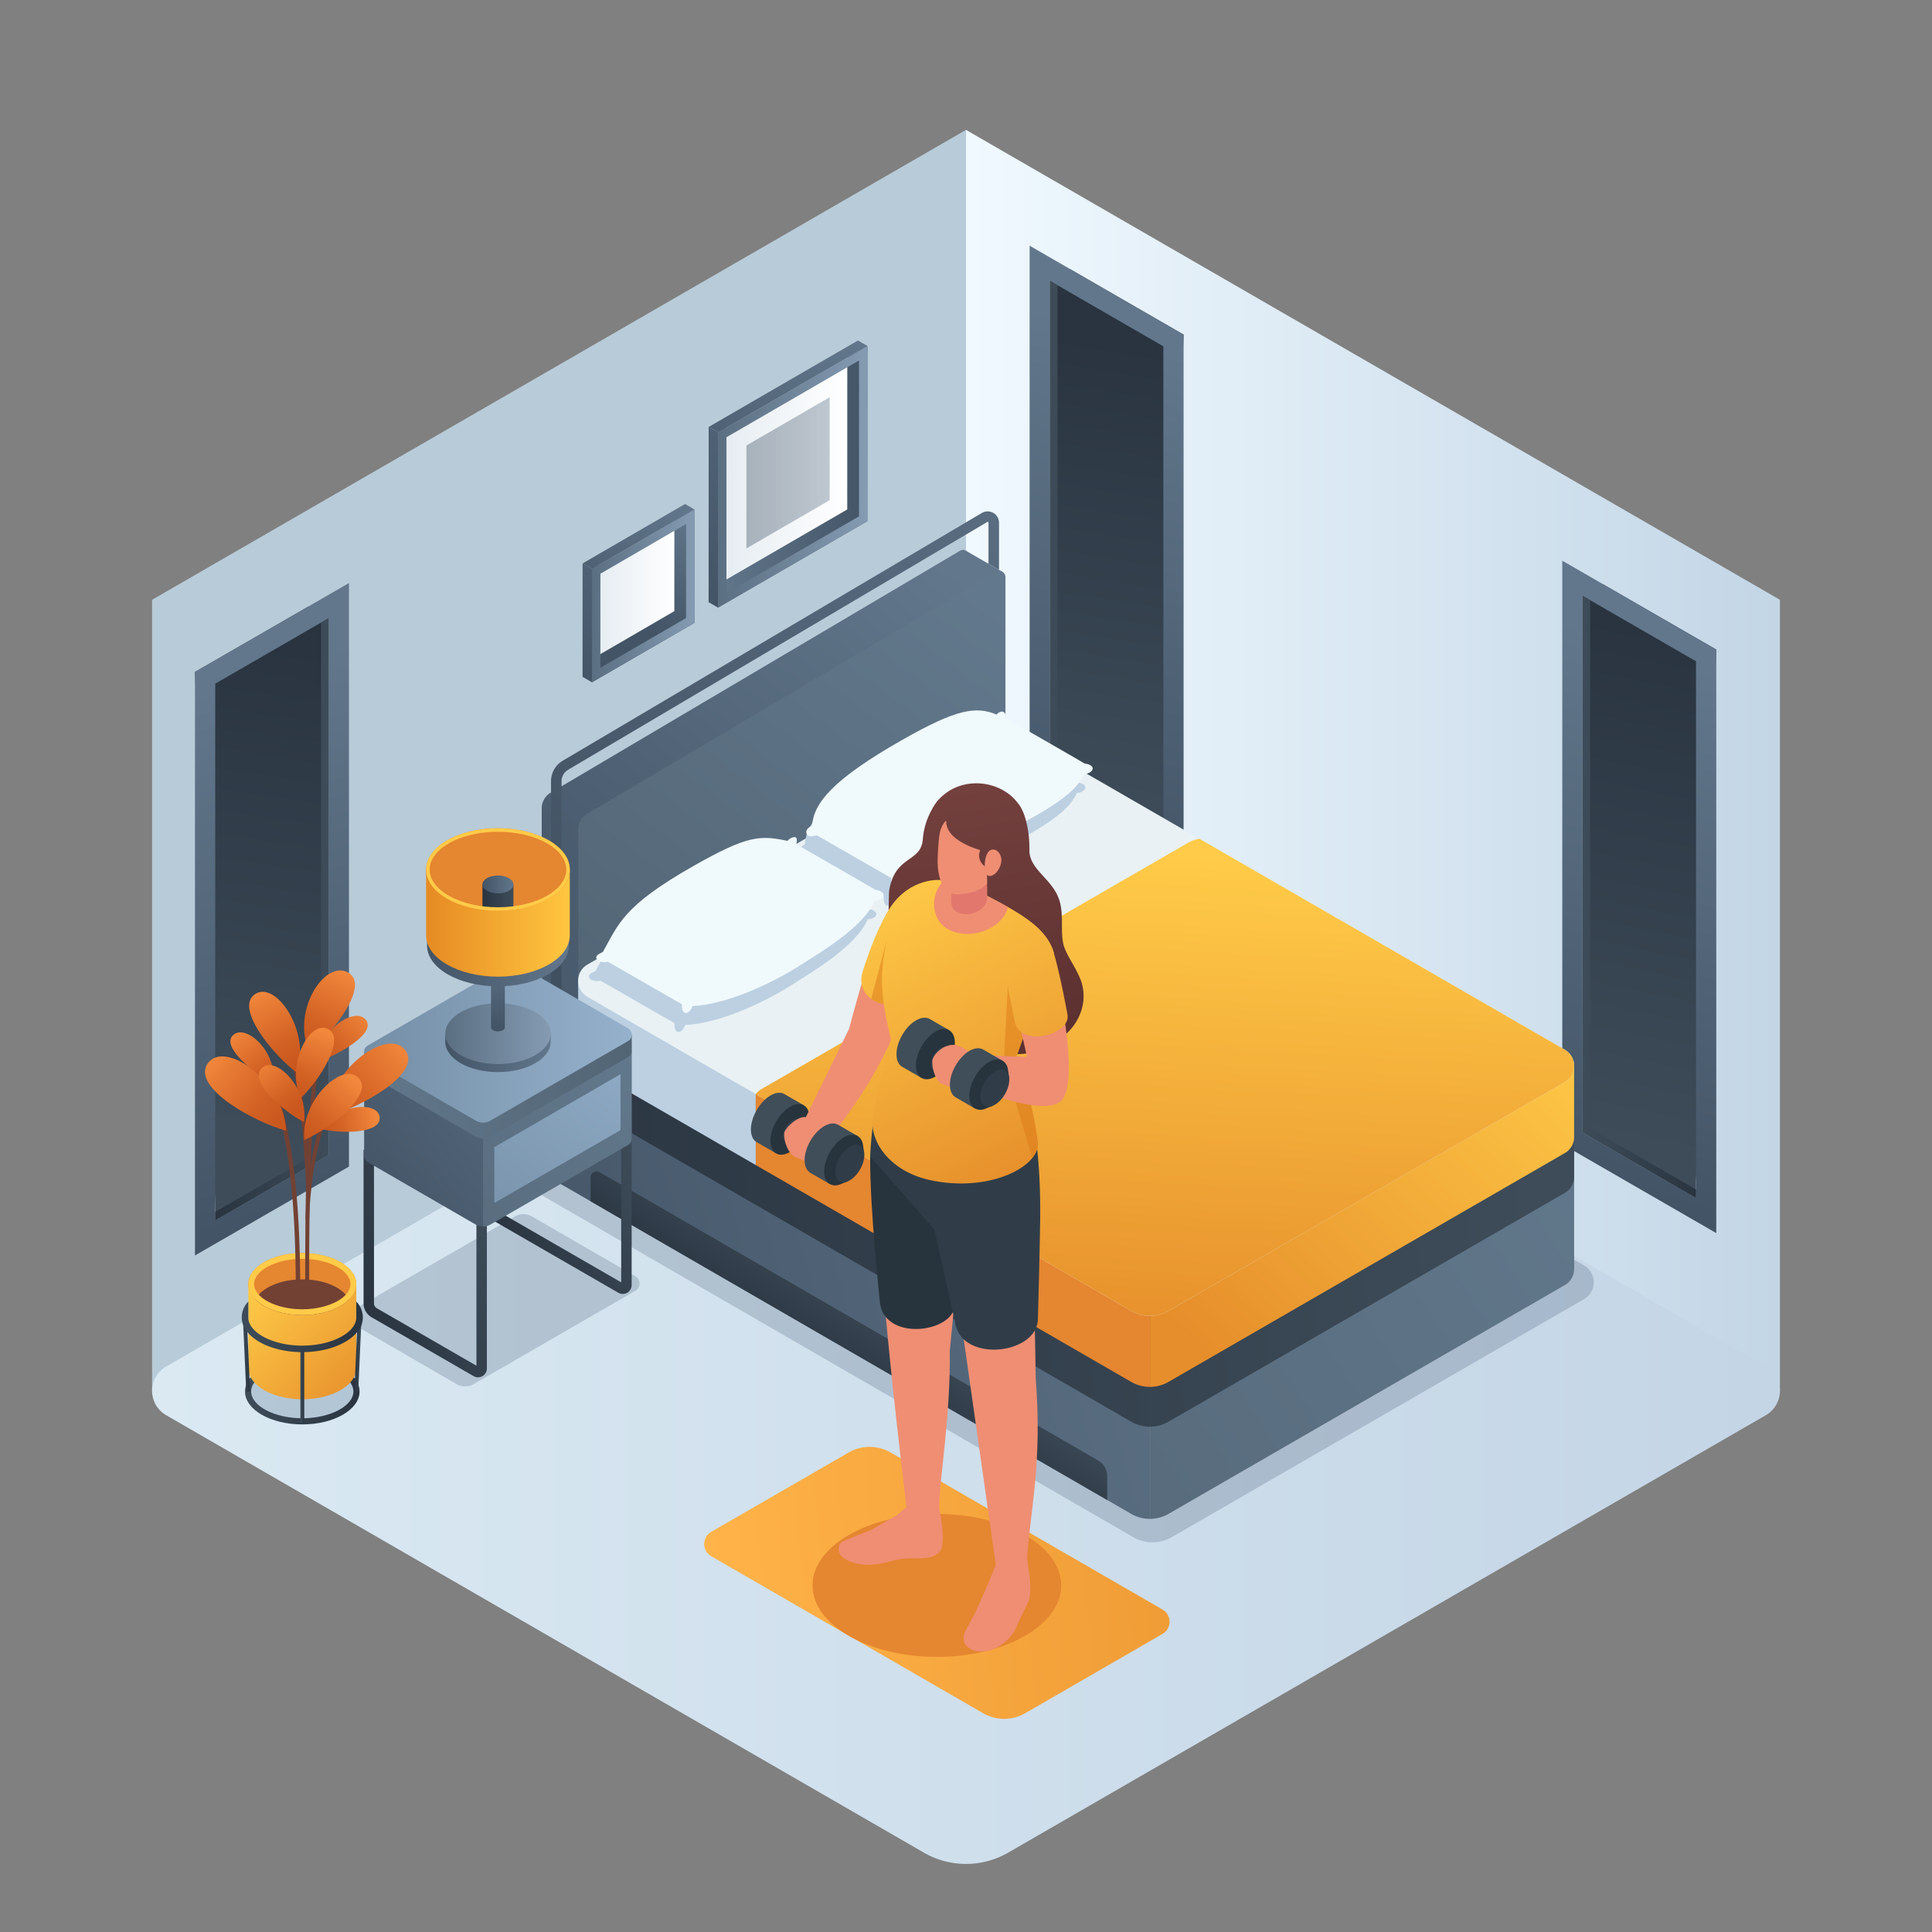 <svg id="Layer_1" data-name="Layer 1" xmlns="http://www.w3.org/2000/svg" xmlns:xlink="http://www.w3.org/1999/xlink" viewBox="0 0 1000 1000">
  <rect x="0" y="0" width="1000" height="1000" fill="#808080" stroke="none"/>
  <defs>
    <style>
      .cls-1 {
        fill: url(#linear-gradient);
      }

      .cls-2 {
        fill: #b8cbd8;
      }

      .cls-3 {
        fill: url(#linear-gradient-2);
      }

      .cls-4 {
        fill: url(#linear-gradient-3);
      }

      .cls-5 {
        fill: url(#linear-gradient-4);
      }

      .cls-6 {
        fill: url(#linear-gradient-5);
      }

      .cls-7 {
        fill: url(#linear-gradient-6);
      }

      .cls-8 {
        fill: url(#linear-gradient-7);
      }

      .cls-9 {
        fill: url(#linear-gradient-8);
      }

      .cls-10 {
        fill: #2a3f5e;
        opacity: 0.2;
      }

      .cls-11 {
        fill: url(#linear-gradient-9);
      }

      .cls-12 {
        fill: #e58630;
      }

      .cls-13 {
        fill: url(#linear-gradient-10);
      }

      .cls-14 {
        fill: url(#linear-gradient-11);
      }

      .cls-15 {
        fill: url(#linear-gradient-12);
      }

      .cls-16 {
        fill: url(#linear-gradient-13);
      }

      .cls-17 {
        fill: #541510;
        opacity: 0.3;
      }

      .cls-18 {
        fill: url(#linear-gradient-14);
      }

      .cls-19 {
        fill: url(#linear-gradient-15);
      }

      .cls-20 {
        fill: #bcd0e2;
      }

      .cls-21 {
        fill: url(#linear-gradient-16);
      }

      .cls-22 {
        fill: #e9f1f4;
      }

      .cls-23 {
        fill: url(#linear-gradient-17);
      }

      .cls-24 {
        fill: url(#linear-gradient-18);
      }

      .cls-25 {
        fill: url(#linear-gradient-19);
      }

      .cls-26 {
        fill: #f0f9fc;
      }

      .cls-27, .cls-28 {
        fill: none;
        stroke-miterlimit: 10;
        stroke-width: 5.405px;
      }

      .cls-27 {
        stroke: url(#linear-gradient-20);
      }

      .cls-28 {
        stroke: url(#linear-gradient-21);
      }

      .cls-29 {
        fill: url(#linear-gradient-22);
      }

      .cls-30 {
        fill: url(#linear-gradient-23);
      }

      .cls-31 {
        fill: url(#linear-gradient-24);
      }

      .cls-32 {
        fill: url(#linear-gradient-25);
      }

      .cls-33 {
        fill: url(#linear-gradient-26);
      }

      .cls-34 {
        fill: url(#linear-gradient-27);
      }

      .cls-35 {
        fill: url(#linear-gradient-28);
      }

      .cls-36 {
        fill: url(#linear-gradient-29);
      }

      .cls-37 {
        fill: url(#linear-gradient-30);
      }

      .cls-38 {
        fill: url(#linear-gradient-31);
      }

      .cls-39 {
        fill: url(#linear-gradient-32);
      }

      .cls-40 {
        fill: url(#linear-gradient-33);
      }

      .cls-41 {
        fill: #ffcb48;
      }

      .cls-42 {
        fill: url(#linear-gradient-34);
      }

      .cls-43 {
        fill: url(#linear-gradient-35);
      }

      .cls-44 {
        fill: #404e59;
      }

      .cls-45 {
        fill: #27343d;
      }

      .cls-46 {
        fill: #ef8e73;
      }

      .cls-47 {
        fill: url(#linear-gradient-36);
      }

      .cls-48 {
        fill: #dd7b19;
        opacity: 0.5;
      }

      .cls-49 {
        fill: #303d49;
      }

      .cls-50 {
        fill: url(#linear-gradient-37);
      }

      .cls-51 {
        fill: url(#linear-gradient-38);
      }

      .cls-52 {
        fill: #323f4c;
      }

      .cls-53 {
        fill: #e2786d;
      }

      .cls-54 {
        fill: url(#linear-gradient-39);
      }

      .cls-55 {
        fill: url(#linear-gradient-40);
      }

      .cls-56 {
        fill: url(#linear-gradient-41);
      }

      .cls-57 {
        fill: url(#linear-gradient-42);
      }

      .cls-58 {
        opacity: 0.6;
      }

      .cls-59 {
        fill: #9bb0c4;
      }

      .cls-60 {
        fill: url(#linear-gradient-43);
      }

      .cls-61 {
        fill: url(#linear-gradient-44);
      }

      .cls-62 {
        fill: #724133;
      }

      .cls-63 {
        fill: url(#linear-gradient-45);
      }

      .cls-64 {
        fill: url(#linear-gradient-46);
      }

      .cls-65 {
        fill: url(#linear-gradient-47);
      }

      .cls-66 {
        fill: url(#linear-gradient-48);
      }

      .cls-67 {
        fill: url(#linear-gradient-49);
      }

      .cls-68 {
        fill: url(#linear-gradient-50);
      }

      .cls-69 {
        fill: url(#linear-gradient-51);
      }

      .cls-70 {
        fill: url(#linear-gradient-52);
      }

      .cls-71 {
        fill: url(#linear-gradient-53);
      }

      .cls-72 {
        fill: url(#linear-gradient-54);
      }

      .cls-73 {
        fill: url(#linear-gradient-55);
      }

      .cls-74 {
        fill: url(#linear-gradient-56);
      }

      .cls-75 {
        fill: url(#linear-gradient-57);
      }

      .cls-76 {
        fill: url(#linear-gradient-58);
      }

      .cls-77 {
        fill: url(#linear-gradient-59);
      }

      .cls-78 {
        fill: url(#linear-gradient-60);
      }

      .cls-79 {
        opacity: 0.4;
        fill: url(#linear-gradient-61);
      }

      .cls-80 {
        fill: url(#linear-gradient-62);
      }

      .cls-81 {
        fill: url(#linear-gradient-63);
      }

      .cls-82 {
        fill: url(#linear-gradient-64);
      }

      .cls-83 {
        fill: url(#linear-gradient-65);
      }

      .cls-84 {
        fill: url(#linear-gradient-66);
      }

      .cls-85 {
        fill: url(#linear-gradient-67);
      }

      .cls-86 {
        fill: url(#linear-gradient-68);
      }

      .cls-87 {
        fill: url(#linear-gradient-69);
      }
    </style>
    <linearGradient id="linear-gradient" x1="499.992" y1="393.56" x2="921.279" y2="393.56" gradientUnits="userSpaceOnUse">
      <stop offset="0" stop-color="#f0f9ff"/>
      <stop offset="1" stop-color="#c3d6e6"/>
    </linearGradient>
    <linearGradient id="linear-gradient-2" x1="592.061" y1="179.773" x2="553.763" y2="421.049" gradientUnits="userSpaceOnUse">
      <stop offset="0" stop-color="#293440"/>
      <stop offset="1" stop-color="#3e4c59"/>
    </linearGradient>
    <linearGradient id="linear-gradient-3" x1="611.765" y1="183.971" x2="526.964" y2="438.969" gradientUnits="userSpaceOnUse">
      <stop offset="0" stop-color="#62778c"/>
      <stop offset="1" stop-color="#435466"/>
    </linearGradient>
    <linearGradient id="linear-gradient-4" x1="-8129.912" y1="301.209" x2="-8071.185" y2="301.209" gradientTransform="matrix(-1, 0, 0, 1, -7527.763, 0)" xlink:href="#linear-gradient-2"/>
    <linearGradient id="linear-gradient-5" x1="876.358" y1="330.091" x2="822.741" y2="588.219" xlink:href="#linear-gradient-2"/>
    <linearGradient id="linear-gradient-6" x1="887.473" y1="347" x2="802.673" y2="601.998" xlink:href="#linear-gradient-3"/>
    <linearGradient id="linear-gradient-7" x1="-8405.62" y1="464.238" x2="-8346.893" y2="464.238" gradientTransform="matrix(-1, 0, 0, 1, -7527.763, 0)" xlink:href="#linear-gradient-2"/>
    <linearGradient id="linear-gradient-8" x1="78.721" y1="719.893" x2="921.279" y2="719.893" gradientUnits="userSpaceOnUse">
      <stop offset="0" stop-color="#dae9f2"/>
      <stop offset="0.993" stop-color="#c4d5e6"/>
    </linearGradient>
    <linearGradient id="linear-gradient-9" x1="662.224" y1="828.699" x2="1046.643" y2="797.494" gradientTransform="translate(-293.19)" gradientUnits="userSpaceOnUse">
      <stop offset="0" stop-color="#ffb348"/>
      <stop offset="1" stop-color="#e68e2b"/>
    </linearGradient>
    <linearGradient id="linear-gradient-10" x1="187.834" y1="286.193" x2="373.669" y2="529.562" gradientTransform="matrix(-1, 0, 0, 1, 669.686, 0)" xlink:href="#linear-gradient-3"/>
    <linearGradient id="linear-gradient-11" x1="169.733" y1="299.836" x2="353.96" y2="541.1" gradientTransform="matrix(-1, 0, 0, 1, 669.686, 0)" gradientUnits="userSpaceOnUse">
      <stop offset="0" stop-color="#62788c"/>
      <stop offset="1" stop-color="#526575"/>
    </linearGradient>
    <linearGradient id="linear-gradient-12" x1="-13.299" y1="536.43" x2="427.384" y2="654.753" gradientTransform="matrix(-1, 0, 0, 1, 669.686, 0)" xlink:href="#linear-gradient-3"/>
    <linearGradient id="linear-gradient-13" x1="-146.312" y1="544.609" x2="260.771" y2="803.777" xlink:href="#linear-gradient-11"/>
    <linearGradient id="linear-gradient-14" x1="-129.5" y1="614.255" x2="435.684" y2="644.831" gradientTransform="matrix(-1, 0, 0, 1, 669.686, 0)" gradientUnits="userSpaceOnUse">
      <stop offset="0" stop-color="#3e4c59"/>
      <stop offset="1" stop-color="#293440"/>
    </linearGradient>
    <linearGradient id="linear-gradient-15" x1="-130.611" y1="634.78" x2="434.573" y2="665.356" xlink:href="#linear-gradient-14"/>
    <linearGradient id="linear-gradient-16" x1="-106.651" y1="487.084" x2="71.243" y2="675.17" gradientTransform="matrix(-1, 0, 0, 1, 669.686, 0)" gradientUnits="userSpaceOnUse">
      <stop offset="0" stop-color="#ffcb48"/>
      <stop offset="1" stop-color="#e68e2b"/>
    </linearGradient>
    <linearGradient id="linear-gradient-17" x1="60.392" y1="443.218" x2="74.29" y2="698.014" xlink:href="#linear-gradient-16"/>
    <linearGradient id="linear-gradient-18" x1="182.085" y1="245.161" x2="432.575" y2="573.201" gradientTransform="matrix(-1, 0, 0, 1, 669.686, 0)" gradientUnits="userSpaceOnUse">
      <stop offset="0" stop-color="#596c80"/>
      <stop offset="0.999" stop-color="#3a4959"/>
    </linearGradient>
    <linearGradient id="linear-gradient-19" x1="214.94" y1="668.466" x2="242.274" y2="711.107" xlink:href="#linear-gradient-14"/>
    <linearGradient id="linear-gradient-20" x1="8538.912" y1="636.284" x2="8611.122" y2="669.276" gradientTransform="matrix(-1, 0, 0, 1, 8796.036, 0)" xlink:href="#linear-gradient-14"/>
    <linearGradient id="linear-gradient-21" x1="8466.991" y1="586.549" x2="8548.586" y2="623.828" gradientTransform="matrix(-1, 0, 0, 1, 8796.036, 0)" xlink:href="#linear-gradient-14"/>
    <linearGradient id="linear-gradient-22" x1="341.374" y1="523.113" x2="473.893" y2="616.436" gradientTransform="matrix(-1, 0, 0, 1, 661.079, 0)" xlink:href="#linear-gradient-3"/>
    <linearGradient id="linear-gradient-23" x1="340.994" y1="537.593" x2="484.32" y2="693.136" gradientTransform="matrix(-1, 0, 0, 1, 661.079, 0)" xlink:href="#linear-gradient-11"/>
    <linearGradient id="linear-gradient-24" x1="326.856" y1="518.049" x2="413.502" y2="653.218" gradientTransform="matrix(-1, 0, 0, 1, 661.079, 0)" gradientUnits="userSpaceOnUse">
      <stop offset="0" stop-color="#96b1cc"/>
      <stop offset="1" stop-color="#748ea6"/>
    </linearGradient>
    <linearGradient id="linear-gradient-25" x1="334.068" y1="562.446" x2="472.615" y2="562.446" gradientTransform="matrix(-1, 0, 0, 1, 661.079, 0)" gradientUnits="userSpaceOnUse">
      <stop offset="0" stop-color="#526575"/>
      <stop offset="1" stop-color="#62788c"/>
    </linearGradient>
    <linearGradient id="linear-gradient-26" x1="334.068" y1="539.998" x2="472.615" y2="539.998" xlink:href="#linear-gradient-24"/>
    <linearGradient id="linear-gradient-27" x1="133.662" y1="539.189" x2="188.226" y2="539.189" gradientTransform="matrix(-1, 0, 0, 1, 418.681, 0)" xlink:href="#linear-gradient-3"/>
    <linearGradient id="linear-gradient-28" x1="133.662" y1="535.032" x2="188.226" y2="535.032" gradientTransform="matrix(-1, 0, 0, 1, 418.681, 0)" gradientUnits="userSpaceOnUse">
      <stop offset="0" stop-color="#849bb2"/>
      <stop offset="1" stop-color="#5b6f82"/>
    </linearGradient>
    <linearGradient id="linear-gradient-29" x1="160.575" y1="491.134" x2="161.302" y2="531.332" gradientTransform="matrix(-1, 0, 0, 1, 418.681, 0)" xlink:href="#linear-gradient-3"/>
    <linearGradient id="linear-gradient-30" x1="124.252" y1="483.168" x2="197.635" y2="483.168" gradientTransform="matrix(-1, 0, 0, 1, 418.681, 0)" xlink:href="#linear-gradient-3"/>
    <linearGradient id="linear-gradient-31" x1="123.76" y1="477.789" x2="198.128" y2="477.789" gradientTransform="matrix(-1, 0, 0, 1, 418.681, 0)" gradientUnits="userSpaceOnUse">
      <stop offset="0.008" stop-color="#ffc63f"/>
      <stop offset="1" stop-color="#e68a23"/>
    </linearGradient>
    <linearGradient id="linear-gradient-32" x1="152.925" y1="463.974" x2="168.962" y2="463.974" gradientTransform="matrix(-1, 0, 0, 1, 418.681, 0)" xlink:href="#linear-gradient-14"/>
    <linearGradient id="linear-gradient-33" x1="152.925" y1="457.787" x2="168.962" y2="457.787" gradientTransform="matrix(-1, 0, 0, 1, 418.681, 0)" xlink:href="#linear-gradient-3"/>
    <linearGradient id="linear-gradient-34" x1="472.863" y1="401.929" x2="494.116" y2="555.146" gradientUnits="userSpaceOnUse">
      <stop offset="0" stop-color="#75413e"/>
      <stop offset="1" stop-color="#592f2f"/>
    </linearGradient>
    <linearGradient id="linear-gradient-35" x1="517.409" y1="395.75" x2="538.662" y2="548.967" xlink:href="#linear-gradient-34"/>
    <linearGradient id="linear-gradient-36" x1="453.262" y1="456.367" x2="531.683" y2="612.22" gradientTransform="matrix(1, 0, 0, 1, 0, 0)" xlink:href="#linear-gradient-16"/>
    <linearGradient id="linear-gradient-37" x1="456.079" y1="454.949" x2="534.5" y2="610.802" gradientTransform="matrix(1, 0, 0, 1, 0, 0)" xlink:href="#linear-gradient-16"/>
    <linearGradient id="linear-gradient-38" x1="496.815" y1="434.452" x2="575.236" y2="590.305" gradientTransform="matrix(1, 0, 0, 1, 0, 0)" xlink:href="#linear-gradient-16"/>
    <linearGradient id="linear-gradient-39" x1="502.229" y1="397.856" x2="523.482" y2="551.073" xlink:href="#linear-gradient-34"/>
    <linearGradient id="linear-gradient-40" x1="155.906" y1="335.603" x2="119.141" y2="583.007" xlink:href="#linear-gradient-2"/>
    <linearGradient id="linear-gradient-41" x1="199.451" y1="358.577" x2="114.65" y2="613.575" gradientTransform="matrix(-1, 0, 0, 1, 301.234, 0)" xlink:href="#linear-gradient-3"/>
    <linearGradient id="linear-gradient-42" x1="-7717.598" y1="475.815" x2="-7658.871" y2="475.815" gradientTransform="translate(7828.997)" xlink:href="#linear-gradient-2"/>
    <linearGradient id="linear-gradient-43" x1="126.822" y1="720.237" x2="186.104" y2="720.237" gradientTransform="matrix(1, 0, 0, 1, 0, 0)" xlink:href="#linear-gradient-14"/>
    <linearGradient id="linear-gradient-44" x1="131.017" y1="664.129" x2="190.421" y2="721.32" gradientTransform="matrix(1, 0, 0, 1, 0, 0)" xlink:href="#linear-gradient-16"/>
    <linearGradient id="linear-gradient-45" x1="-10145.379" y1="2348.101" x2="-10112.683" y2="2361.687" gradientTransform="matrix(-0.941, 0.339, 0.339, 0.941, -10151.877, 1754.17)" gradientUnits="userSpaceOnUse">
      <stop offset="0" stop-color="#f2883c"/>
      <stop offset="0.167" stop-color="#e97d35"/>
      <stop offset="0.674" stop-color="#d26124"/>
      <stop offset="0.968" stop-color="#c9571e"/>
    </linearGradient>
    <linearGradient id="linear-gradient-46" x1="455.875" y1="-1598.209" x2="431.241" y2="-1582.533" gradientTransform="translate(-816.264 1896.889) rotate(21.532)" xlink:href="#linear-gradient-45"/>
    <linearGradient id="linear-gradient-47" x1="209.33" y1="540.823" x2="167.975" y2="577.997" gradientTransform="matrix(1, 0, 0, 1, 0, 0)" xlink:href="#linear-gradient-45"/>
    <linearGradient id="linear-gradient-48" x1="-631.49" y1="2001.167" x2="-665.153" y2="2022.589" gradientTransform="translate(232.185 -1538.953) rotate(-16.161)" xlink:href="#linear-gradient-45"/>
    <linearGradient id="linear-gradient-49" x1="133.589" y1="513.398" x2="153.893" y2="552.365" gradientTransform="matrix(1, 0, 0, 1, 0, 0)" xlink:href="#linear-gradient-45"/>
    <linearGradient id="linear-gradient-50" x1="-911.998" y1="2437.944" x2="-888.486" y2="2483.067" gradientTransform="translate(74.523 -2054.226) rotate(-21.264)" xlink:href="#linear-gradient-45"/>
    <linearGradient id="linear-gradient-51" x1="275.692" y1="-2423.834" x2="308.388" y2="-2410.248" gradientTransform="matrix(0.871, 0.49, -0.49, 0.871, -1307.603, 2510.912)" xlink:href="#linear-gradient-45"/>
    <linearGradient id="linear-gradient-52" x1="-209.738" y1="961.697" x2="-231.107" y2="999.051" gradientTransform="matrix(1.032, -0.095, 0.1, 1.014, 297.697, -492.614)" xlink:href="#linear-gradient-45"/>
    <linearGradient id="linear-gradient-53" x1="-1931.452" y1="3453.063" x2="-1961.763" y2="3472.352" gradientTransform="translate(-293.464 -3395.274) rotate(-35.911)" xlink:href="#linear-gradient-45"/>
    <linearGradient id="linear-gradient-54" x1="-11094.638" y1="-1343.986" x2="-11122.55" y2="-1326.224" gradientTransform="matrix(-0.942, -0.334, -0.334, 0.942, -10767.371, -1889.547)" xlink:href="#linear-gradient-45"/>
    <linearGradient id="linear-gradient-55" x1="-954.443" y1="701.518" x2="-950.762" y2="701.518" gradientTransform="matrix(-0.045, -0.999, -0.999, 0.045, 843.268, -281.636)" xlink:href="#linear-gradient-14"/>
    <linearGradient id="linear-gradient-56" x1="125.757" y1="701.518" x2="129.438" y2="701.518" gradientTransform="translate(31.558 -5.012) rotate(2.568)" xlink:href="#linear-gradient-14"/>
    <linearGradient id="linear-gradient-57" x1="155.468" y1="717.612" x2="157.468" y2="717.612" gradientTransform="matrix(1, 0, 0, 1, 0, 0)" xlink:href="#linear-gradient-14"/>
    <linearGradient id="linear-gradient-58" x1="125.138" y1="686.789" x2="187.798" y2="686.789" gradientTransform="matrix(1, 0, 0, 1, 0, 0)" xlink:href="#linear-gradient-14"/>
    <linearGradient id="linear-gradient-59" x1="-286.123" y1="279.075" x2="-208.804" y2="279.075" gradientTransform="matrix(-1, 0, 0, 1, 162.853, -32.286)" gradientUnits="userSpaceOnUse">
      <stop offset="0" stop-color="#435466"/>
      <stop offset="1" stop-color="#62778c"/>
    </linearGradient>
    <linearGradient id="linear-gradient-60" x1="-275.703" y1="275.092" x2="-212.119" y2="275.092" gradientTransform="matrix(-1, 0, 0, 1, 162.853, -32.286)" gradientUnits="userSpaceOnUse">
      <stop offset="0" stop-color="#fff"/>
      <stop offset="0.989" stop-color="#e6edf2"/>
    </linearGradient>
    <linearGradient id="linear-gradient-61" x1="-266.59" y1="277.017" x2="-223.485" y2="277.017" gradientTransform="matrix(-1, 0, 0, 1, 162.853, -32.286)" xlink:href="#linear-gradient-3"/>
    <linearGradient id="linear-gradient-62" x1="-286.123" y1="279.075" x2="-208.804" y2="279.075" gradientTransform="matrix(-1, 0, 0, 1, 162.853, -32.286)" xlink:href="#linear-gradient-28"/>
    <linearGradient id="linear-gradient-63" x1="-269.158" y1="200.428" x2="-189.658" y2="305.506" gradientTransform="matrix(-1, 0, 0, 1, 162.853, -32.286)" xlink:href="#linear-gradient-3"/>
    <linearGradient id="linear-gradient-64" x1="-300.62" y1="175.473" x2="-182.736" y2="331.285" gradientTransform="matrix(-1, 0, 0, 1, 162.853, -32.286)" xlink:href="#linear-gradient-3"/>
    <linearGradient id="linear-gradient-65" x1="-186.079" y1="316.767" x2="-211.76" y2="256.546" gradientTransform="matrix(-1, 0, 0, 1, 140.749, 6)" xlink:href="#linear-gradient-59"/>
    <linearGradient id="linear-gradient-66" x1="-252.613" y1="221.707" x2="-213.278" y2="221.707" gradientTransform="matrix(-1, 0, 0, 1, 96.445, 82.735)" xlink:href="#linear-gradient-60"/>
    <linearGradient id="linear-gradient-67" x1="-263.033" y1="225.691" x2="-209.963" y2="225.691" gradientTransform="matrix(-1, 0, 0, 1, 96.445, 82.735)" xlink:href="#linear-gradient-28"/>
    <linearGradient id="linear-gradient-68" x1="-250.697" y1="172.951" x2="-195.901" y2="245.376" gradientTransform="matrix(-1, 0, 0, 1, 96.445, 82.735)" xlink:href="#linear-gradient-3"/>
    <linearGradient id="linear-gradient-69" x1="-268.855" y1="158.605" x2="-192.154" y2="259.984" gradientTransform="matrix(-1, 0, 0, 1, 96.445, 82.735)" xlink:href="#linear-gradient-3"/>
  </defs>
  <g>
    <polygon class="cls-1" points="499.992 67.227 921.279 310.448 921.279 719.893 499.992 476.649 499.992 67.227"/>
    <polygon class="cls-2" points="500.008 67.227 78.721 310.448 78.721 719.893 500.008 476.649 500.008 67.227"/>
  </g>
  <g>
    <g>
      <g>
        <path class="cls-3" d="M543.422,145.365l10.474-6.045,58.738,33.874L602.148,448.324l0,8.73-58.726-33.892Z"/>
        <path class="cls-4" d="M532.929,127.183v302.04l79.7,46v-302.03Zm69.22,329.87-58.72-33.89v-277.8l58.72,33.9Z"/>
      </g>
      <polygon class="cls-5" points="543.429 145.363 547.37 147.638 547.358 421.031 602.148 452.648 602.148 457.054 543.422 423.162 543.429 145.363"/>
    </g>
    <g>
      <g>
        <path class="cls-6" d="M819.13,308.395l10.474-6.045,58.738,33.874L877.857,611.353l0,8.73L819.13,586.191Z"/>
        <path class="cls-7" d="M808.637,290.213v302.04l79.7,46v-302.03Zm69.22,329.87-58.72-33.89v-277.8l58.72,33.9Z"/>
      </g>
      <polygon class="cls-8" points="819.137 308.393 823.079 310.667 823.066 584.061 877.857 615.678 877.857 620.083 819.13 586.191 819.137 308.393"/>
    </g>
  </g>
  <path class="cls-9" d="M85.991,732.497l392.211,226.433a43.617,43.617,0,0,0,43.617-.001l392.19-226.436a14.539,14.539,0,0,0,0-25.182L521.802,480.857a43.617,43.617,0,0,0-43.62.001L85.99,707.314A14.539,14.539,0,0,0,85.991,732.497Z"/>
  <path class="cls-10" d="M182.856,677.933l83.722-48.325a8.705,8.705,0,0,1,8.714,0L328.85,660.583a4.353,4.353,0,0,1,0,7.536L245.128,716.444a8.705,8.705,0,0,1-8.714,0l-53.559-30.975A4.353,4.353,0,0,1,182.856,677.933Z"/>
  <path class="cls-10" d="M819.901,672.414,606.572,795.574a20.116,20.116,0,0,1-20.118-.002L240.833,595.781a10.058,10.058,0,0,1,.001-17.42L454.097,455.216a20.116,20.116,0,0,1,20.117-.001L819.901,654.993A10.058,10.058,0,0,1,819.901,672.414Z"/>
  <path class="cls-11" d="M439.228,751.836,368.125,792.893a7.27,7.27,0,0,0,0,12.591L508.851,886.744a21.809,21.809,0,0,0,21.814-.002l71.06-41.048a7.27,7.27,0,0,0,0-12.59L461.042,751.838A21.809,21.809,0,0,0,439.228,751.836Z"/>
  <ellipse class="cls-12" cx="484.925" cy="820.607" rx="64.354" ry="36.985"/>
  <g>
    <g>
      <g>
        <g>
          <path class="cls-13" d="M284.97,410.339,496.875,285.078a3.077,3.077,0,0,1,3.356.133v-0l18.717,10.826L499.73,307.278v90.313L280.399,513.438V418.352A9.309,9.309,0,0,1,284.97,410.339Z"/>
          <path class="cls-14" d="M520.417,298.674V409.573l-221.159,114.791v-95.086a9.309,9.309,0,0,1,4.572-8.014l211.905-125.261A3.103,3.103,0,0,1,520.417,298.674Z"/>
          <path class="cls-15" d="M299.258,429.278V533.414l295.973,35.041V786.163a19.373,19.373,0,0,1-9.748-2.592L285.215,609.932a9.946,9.946,0,0,1-4.813-8.875l-.003-69.035V418.352Z"/>
          <path class="cls-16" d="M595.231,568.456V786.163a19.243,19.243,0,0,0,9.603-2.592L809.946,665.156a9.551,9.551,0,0,0,4.826-8.23V587.236Z"/>
          <g>
            <path class="cls-17" d="M299.258,513.723v36.41l.01-.01a9.57,9.57,0,0,0,4.806,8.79l281.412,162.523a19.276,19.276,0,0,0,9.748,2.592V538.857Z"/>
            <path class="cls-18" d="M299.258,528.142v36.41l.01-.01a9.57,9.57,0,0,0,4.806,8.79l281.412,162.523a19.276,19.276,0,0,0,9.748,2.592V553.276Z"/>
            <path class="cls-19" d="M595.234,553.276V738.447a19.261,19.261,0,0,0,9.593-2.592L809.939,617.44a9.585,9.585,0,0,0,4.835-8.384V571.921Z"/>
            <path class="cls-12" d="M391.174,515.337v87.693l194.31,112.224a19.27,19.27,0,0,0,9.743,2.595V532.683Z"/>
            <path class="cls-20" d="M299.253,507.535v36.416h.018a9.565,9.565,0,0,0,4.808,8.782l87.094,50.297V515.337Z"/>
            <path class="cls-21" d="M595.234,532.677V717.848a19.261,19.261,0,0,0,9.593-2.592L809.939,596.841a9.585,9.585,0,0,0,4.835-8.384V551.322Z"/>
            <path class="cls-22" d="M809.941,560.097,604.83,678.513a19.341,19.341,0,0,1-19.343-.001L304.075,515.988a9.671,9.671,0,0,1,.001-16.749L509.125,380.838a19.341,19.341,0,0,1,19.342-.001L809.941,543.347A9.671,9.671,0,0,1,809.941,560.097Z"/>
            <path class="cls-23" d="M394.11,563.742,614.615,436.416a20.709,20.709,0,0,1,6.131-2.301l189.195,109.232a9.671,9.671,0,0,1-0,16.75L604.83,678.512A19.341,19.341,0,0,1,585.487,678.511L391.166,566.285A10.394,10.394,0,0,1,394.11,563.742Z"/>
          </g>
        </g>
        <path class="cls-24" d="M285.215,404.322V609.932l5.451,3.152V404.322a6.824,6.824,0,0,1,3.341-5.865L510.958,270.21a.405.405,0,0,1,.455,0,.414.414,0,0,1,.228.393V291.817l5.451,3.144V270.603a5.898,5.898,0,0,0-8.906-5.079L291.234,393.772A12.304,12.304,0,0,0,285.215,404.322Z"/>
      </g>
      <path class="cls-25" d="M310.33,606.707,568.436,755.966a9.309,9.309,0,0,1,4.649,8.059V776.402L305.683,621.769l-.009-12.374A3.103,3.103,0,0,1,310.33,606.707Z"/>
    </g>
    <g>
      <g>
        <path class="cls-20" d="M557.608,405.018c-.209-.226-40.938-23.586-40.938-23.586.212-1.414-.143-2.643-1.053-3.116-1.033-.537-2.454.06-3.565,1.353-10.654-4.41-20.627-2.932-48.735,13.049-36.429,20.711-45.885,32.824-46.796,44.45-2.535,1.204-3.404,2.708-2.825,4.225.536,1.404,2.207,1.517,4.538.96.28-.067.562-.079.829-.139l38.436,22.07c-.366,1.624.253,3.799,1.276,4.311,1.344.673,3.267-.722,4.127-3.428l.001-.002c16.756-.694,35.351-12.924,50.496-22.475,12.586-7.937,38.231-18.666,44.002-32.277,2.224-.005,4.288-1.338,4.373-2.746C561.859,406.234,559.873,405.258,557.608,405.018Z"/>
        <path class="cls-20" d="M449.339,470.396c-.209-.226-40.938-23.586-40.938-23.586.212-1.414.549-3.087-.361-3.56-1.033-.537-3.146.504-4.257,1.797-14.13-2.983-20.627-2.932-48.735,13.048-36.429,20.711-38.641,29.985-46.796,44.45-2.535,1.204-3.887,2.018-3.308,3.535.536,1.404,4.066,2.131,5.85,1.511L349.229,529.662c-.366,1.624.253,3.799,1.276,4.311,1.344.673,3.267-.722,4.127-3.428l.001-.002C371.389,529.848,394.205,519.646,409.35,510.095c12.586-7.937,34.01-20.694,39.781-34.305,2.224-.005,4.393-1.117,4.477-2.525C453.693,471.833,451.603,470.636,449.339,470.396Z"/>
      </g>
      <g>
        <path class="cls-26" d="M561.406,395.2c-.209-.226-40.938-23.586-40.938-23.586.212-1.414-.143-2.643-1.053-3.116-1.033-.537-2.454.06-3.565,1.353-10.654-4.41-20.627-2.932-48.735,13.048-36.429,20.711-45.885,32.824-46.796,44.45-2.535,1.204-3.404,2.708-2.825,4.225.536,1.404,2.207,1.517,4.538.96.28-.067.562-.079.829-.139l38.436,22.07c-.366,1.624.253,3.799,1.276,4.311,1.344.673,3.267-.722,4.127-3.428l.001-.002c16.756-.694,35.351-12.924,50.496-22.475,12.586-7.937,38.231-18.666,44.002-32.277,2.224-.005,4.288-1.338,4.373-2.746C565.656,396.416,563.67,395.44,561.406,395.2Z"/>
        <path class="cls-26" d="M453.136,460.578c-.209-.226-40.938-23.586-40.938-23.586.212-1.414.549-3.087-.361-3.56-1.033-.537-3.146.504-4.257,1.797-14.13-2.983-20.627-2.932-48.735,13.049-36.429,20.711-38.641,29.985-46.796,44.45-2.535,1.204-3.887,2.018-3.308,3.535.536,1.404,4.066,2.131,5.85,1.511l38.436,22.07c-.366,1.624.253,3.799,1.276,4.311,1.344.673,3.267-.722,4.127-3.428l.001-.002c16.756-.694,39.572-10.897,54.717-20.447,12.586-7.937,34.01-20.694,39.781-34.305,2.224-.005,4.393-1.117,4.477-2.525C457.491,462.015,455.401,460.818,453.136,460.578Z"/>
      </g>
    </g>
  </g>
  <g>
    <g>
      <path class="cls-27" d="M249.304,625.082V708.306a1.882,1.882,0,0,1-2.822,1.63l-52.78-30.451a5.646,5.646,0,0,1-2.824-4.89V595.157"/>
      <path class="cls-28" d="M324.236,581.939v83.224a1.882,1.882,0,0,1-2.822,1.63L253.225,627.446a5.646,5.646,0,0,1-2.824-4.89V543.117"/>
      <g>
        <path class="cls-29" d="M188.464,552.871v45.362a3.781,3.781,0,0,0,1.888,3.289l55.889,32.315a7.563,7.563,0,0,0,3.792,1.007l15.408-81.973Z"/>
        <path class="cls-30" d="M250.033,552.871v81.973a7.564,7.564,0,0,0,3.792-1.007l71.281-41.211a3.764,3.764,0,0,0,1.904-3.289v-45.362Z"/>
        <polygon class="cls-31" points="255.853 622.68 321.19 584.922 321.168 555.993 255.853 593.764 255.853 622.68"/>
        <path class="cls-32" d="M327.01,535.551v8.278a3.754,3.754,0,0,1-1.893,3.28L253.826,588.324a7.578,7.578,0,0,1-7.585,0l-55.884-32.319a3.754,3.754,0,0,1-1.893-3.28v-8.278Z"/>
        <path class="cls-33" d="M190.356,541.166l71.292-41.215a7.578,7.578,0,0,1,7.585,0l55.884,32.319a3.789,3.789,0,0,1,0,6.56l-71.292,41.215a7.578,7.578,0,0,1-7.585,0l-55.884-32.319A3.789,3.789,0,0,1,190.356,541.166Z"/>
      </g>
    </g>
    <g>
      <g>
        <path class="cls-34" d="M231.212,535.566c2.843-6.936,13.625-12.103,26.525-12.103s23.683,5.167,26.525,12.103h.757v3.624c0,8.686-12.215,15.727-27.282,15.727s-27.282-7.041-27.282-15.727v-3.624Z"/>
        <ellipse class="cls-35" cx="257.737" cy="535.032" rx="27.282" ry="15.727"/>
      </g>
      <path class="cls-36" d="M261.312,491.272v40.498c0,1.138-1.6,2.061-3.575,2.061s-3.575-.923-3.575-2.061v-40.498Z"/>
      <path class="cls-37" d="M294.429,455.807v33.635c0,11.646-16.427,21.087-36.691,21.087s-36.691-9.441-36.691-21.087V455.807Z"/>
      <path class="cls-38" d="M294.921,450.061v34.086c0,11.802-16.648,21.37-37.184,21.37s-37.184-9.568-37.184-21.37V450.061Z"/>
      <g>
        <ellipse class="cls-12" cx="257.737" cy="450.061" rx="37.184" ry="21.37"/>
        <path class="cls-39" d="M265.755,469.265a36.3,36.3,0,0,1-16.037,0V457.787h16.037Z"/>
        <ellipse class="cls-40" cx="257.737" cy="457.787" rx="8.018" ry="4.622"/>
        <path class="cls-41" d="M257.737,430.524c19.493,0,35.351,8.764,35.351,19.537s-15.858,19.537-35.351,19.537-35.351-8.764-35.351-19.537,15.858-19.537,35.351-19.537m0-1.833c-20.536,0-37.184,9.568-37.184,21.37,0,11.802,16.648,21.37,37.184,21.37s37.184-9.568,37.184-21.37c0-11.802-16.648-21.37-37.184-21.37Z"/>
      </g>
    </g>
  </g>
  <g>
    <path class="cls-42" d="M516.397,450.476l-30.619-36.489a36.867,36.867,0,0,0-8.131,20.49c-1.055,12.134-14.168,8.084-17.343,26.076-.533,3.022.18,13.061-1.333,17.843-2.032,6.423-5.964,8.224-7.849,15.831-2.793,11.27,1.127,21.372,6.311,25.617,10.751,8.804,19.054,10.109,28.856,8.19,10.943-2.942,15.099-13.294,19.829-25.246,3.389-8.565-1.736-22.725-3.11-30.507C512.329,458.899,516.397,450.476,516.397,450.476Z"/>
    <path class="cls-43" d="M504.503,452.535l22.889-36.079s5.635,7.296,5.431,23.526c-.13,10.307,12.005,14.782,15.525,26.068,2.677,8.582-.116,17.735,2.784,24.96,2.401,5.983,7.437,12.341,9.012,18.652,2.752,11.023-2.666,21.086-9.529,26.531-13.334,10.578-25.042,10.868-34.45,7.514-10.385-4.535-6.369-25.39-9.27-37.912-2.079-8.973,5.093-22.215,7.609-29.706C507.274,461.469,504.503,452.535,504.503,452.535Z"/>
    <g>
      <g>
        <g>
          <g>
            <path class="cls-44" d="M401.731,596.99l-10.113-5.839c-3.947-2.279-3.932-9.694.033-16.562s10.379-10.588,14.326-8.309l10.113,5.839Z"/>
            <ellipse class="cls-45" cx="408.911" cy="584.555" rx="14.359" ry="8.252" transform="matrix(0.5, -0.866, 0.866, 0.5, -301.784, 646.405)"/>
          </g>
          <path class="cls-46" d="M481.694,459.904s-13.067-4.95-22.488,12.686c-8.398,15.72-19.688,59.845-19.688,59.845l-24.301,49.672c-.199,7.018,8.14,10.8,13.216,8.296,13.737-17.347,23.252-31.813,30.978-48.034l5.727-11.143c.931-.409,9.87-36.76,9.87-36.76Z"/>
          <path class="cls-47" d="M475.009,494.465l12.327-38.948s-16.104-1.956-26.895,14.766c-7.578,11.742-13.825,32.288-13.825,32.288-5.553,16.396,18.473,23.694,25.358,10.753Z"/>
          <path class="cls-48" d="M450.913,516.976a16.159,16.159,0,0,0,12.702,2.599l-4.55-33.057Z"/>
          <path class="cls-46" d="M486.959,785.419s2.929,15.524-1.159,18.466c-5.661,4.074-10.627,2.073-18.36,2.91-7.384.8-15.715,5.607-27.09,1.587-7.487-2.646-6.878-7.831-5.079-9.894.925-1.061,14.868-6.193,14.868-6.193l14.073-8.032Z"/>
          <path class="cls-46" d="M453.192,595.205c-.376,53.768,16.022,184.848,16.022,184.848l-5.003,4.21c.635,8.444,22.364,11.794,22.748,1.155l-.877-5.304c.307-15.63,5.991-47.633,5.522-80.952l6.813-69.842Z"/>
          <path class="cls-45" d="M450.391,598.499c-.191,27.266,4.942,74.603,4.942,74.603,1.323,21.948,39.073,16.751,38.82,1.991l3.109-45.773Z"/>
          <path class="cls-46" d="M532.725,814.362s1.297,9.083-.033,13.43c-.828,2.705-3.122,6.296-5.237,11.266-1.562,3.669-3.153,8.411-9.974,12.784-10.606,6.799-22.169.952-17.778-7.614l5.54-10.489,8.47-19.168Z"/>
          <path class="cls-46" d="M491.414,641.004,515.426,809.965l-3.46,8.516c1.239,10.139,20.758-4.119,20.758-4.119l-1.091-7.357c1.658-26.457,7.941-48.946,4.427-94.005-.396-39.282-2.224-75.538-2.224-75.538Z"/>
          <path class="cls-49" d="M538.367,633.138c.812-48.931-7.772-68.142-7.772-68.142L458.83,549.519a202.177,202.177,0,0,0-8.439,48.98l33.279,37.892L494.406,684.663c3.211,20.974,42.815,16.561,42.814-2.224C537.221,682.439,538.014,654.412,538.367,633.138Z"/>
          <path class="cls-50" d="M502.287,459.039c-16.744-9.242-42.188-.273-43.222,27.48-3.797,18.075-3.516,27.599,2.027,51.364,0,0-4.86,16.793-9.061,38.375-3.089,14.643,9.08,29.984,28.838,34.433,30.973,6.973,57.552-6.919,56.344-19.367a209.482,209.482,0,0,0-11.068-44.487l19.323-53.585C541.334,477.613,521.316,469.541,502.287,459.039Z"/>
          <path class="cls-48" d="M521.658,509.825l-.03.574L519.613,549.519l14.642,49.956c2.155-2.631,3.224-5.426,2.959-8.152a209.492,209.492,0,0,0-11.068-44.487l8.636-23.949Z"/>
          <path class="cls-46" d="M544.628,497.396c-4.757-16.125-22.104-2.566-19.832,19.47l6.775,30.168-29.911-1.089a65.594,65.594,0,0,1-2.583,15.072s43.968,19.709,51.321,7.374C557.858,555.877,548.582,510.741,544.628,497.396Z"/>
          <path class="cls-51" d="M545.246,492.471c-4.438-15.041-27.222.963-23.127,20.997l3.246,15.918c3.302,12.872,28.942,6.138,27.171-4.166C552.536,525.22,548.934,504.919,545.246,492.471Z"/>
        </g>
        <g>
          <g>
            <path class="cls-44" d="M477.015,557.97l-10.056-5.806c-3.925-2.266-3.91-9.64.033-16.469s10.321-10.529,14.246-8.263l10.056,5.806Z"/>
            <ellipse class="cls-45" cx="484.154" cy="545.605" rx="14.279" ry="8.206" transform="translate(-230.43 692.092) rotate(-60)"/>
          </g>
          <path class="cls-52" d="M510.214,553.667l-20.047-11.574c-1.879-1.085-4.931.686-6.818,3.955s-1.894,6.797-.016,7.882l20.047,11.574Z"/>
          <path class="cls-46" d="M493.884,540.845c-5.267-.452-10.936,4.737-11.308,8.201s1.552,10.438,4.975,11.971,12.396,3.482,12.396,3.482l6.906-15.573S499.151,541.297,493.884,540.845Z"/>
          <g>
            <path class="cls-44" d="M504.657,573.766l-10.056-5.806c-3.925-2.266-3.91-9.64.033-16.469s10.321-10.529,14.246-8.263l10.056,5.806Z"/>
            <path class="cls-45" d="M521.668,553.345l.001-.005.003.023c.029.153.048.314.071.472l.609,4.064-.603-.577a23.06,23.06,0,0,1-8.512,14.739l.803.234-3.96,1.558c-.093.036-.186.077-.278.109l-.052.02.01-.008a6.068,6.068,0,0,1-5.103-.209c-3.925-2.266-3.91-9.64.033-16.469s10.321-10.529,14.246-8.263A6.067,6.067,0,0,1,521.668,553.345Z"/>
            <ellipse class="cls-49" cx="514.931" cy="563.21" rx="10.591" ry="6.087" transform="translate(-230.289 727.548) rotate(-60)"/>
          </g>
        </g>
        <g>
          <path class="cls-52" d="M433.527,591.067,413.48,579.493c-1.879-1.085-4.931.686-6.818,3.955s-1.894,6.797-.016,7.882l20.047,11.574Z"/>
          <path class="cls-46" d="M417.197,578.245c-4.107-.837-11.181,5.718-11.308,8.388-.209,4.406,2.001,9.8,4.975,11.784s12.368,4.217,12.368,4.217l6.933-16.308S421.304,579.083,417.197,578.245Z"/>
          <g>
            <path class="cls-44" d="M429.529,612.875l-10.113-5.839c-3.947-2.279-3.932-9.694.033-16.562s10.379-10.588,14.326-8.309l10.113,5.839Z"/>
            <path class="cls-45" d="M446.635,592.339l.001-.005.003.023c.03.154.048.316.071.475l.613,4.087-.607-.58A23.189,23.189,0,0,1,438.156,611.16l.808.236-3.982,1.567c-.093.036-.187.078-.28.11l-.052.021.01-.008a6.102,6.102,0,0,1-5.132-.21c-3.947-2.279-3.932-9.694.033-16.562s10.379-10.588,14.326-8.309A6.101,6.101,0,0,1,446.635,592.339Z"/>
            <ellipse class="cls-49" cx="439.86" cy="602.259" rx="10.651" ry="6.121" transform="translate(-301.642 682.06) rotate(-60)"/>
          </g>
        </g>
      </g>
      <g>
        <path class="cls-46" d="M521.658,469.461c-6.112-3.459-12.8-6.796-19.371-10.422a28.604,28.604,0,0,0-13.375-3.498c-7.72,6.736-7.456,20.944,2.383,25.743C503.573,487.272,519.578,479.77,521.658,469.461Z"/>
        <path class="cls-53" d="M492.328,465.291c-.215,2.971.514,5.868,3.775,7.15,6.617,2.6,14.797-2.035,14.865-7.598l.022-14.783-17.564,1.547Z"/>
      </g>
    </g>
    <g>
      <path class="cls-46" d="M519.606,429.934c1.943-7.676-4.793-16.144-13.882-17.619-7.944-1.289-17.208,3.945-18.64,12.744a180.198,180.198,0,0,0-1.768,19.679c-.145,8.798,2.355,18.754,11.316,18.172,9.86-.64,16.699-4.976,18.693-13.829Z"/>
      <path class="cls-54" d="M490.009,410.217c-10.923,7.801-10.459,18.935-5.336,22.305l1.499-.172s.65-5.003,3.579-7.713c-.507,9.494,13.608,14.173,17.633,15.376a6.708,6.708,0,0,0,3.345,8.889c-.097.102.261,3.309.247,10.012,9.483-4.225,25.297-21.678,18.704-38.172C523.796,406.018,503.316,400.713,490.009,410.217Z"/>
      <path class="cls-46" d="M511.983,453.407c3.237.137,6.154-4.267,6.31-7.941s-2.894-6.9-5.746-5.362C508.967,442.034,508.746,453.27,511.983,453.407Z"/>
    </g>
  </g>
  <g>
    <g>
      <path class="cls-55" d="M170.126,597.768l-58.726,33.892 0-8.73L100.915,347.8l58.738-33.874,10.474,6.045Z"/>
      <path class="cls-56" d="M100.919,347.799v302.03l79.7-46v-302.04Zm10.48,6.07,58.72-33.9v277.8l-58.72,33.89Z"/>
    </g>
    <polygon class="cls-57" points="170.119 319.969 166.178 322.244 166.19 595.637 111.4 627.254 111.4 631.66 170.126 597.768 170.119 319.969"/>
  </g>
  <g>
    <g class="cls-58">
      <ellipse class="cls-59" cx="156.463" cy="719.262" rx="27.944" ry="16.06"/>
    </g>
    <g>
      <path class="cls-60" d="M156.463,706.384c14.342,0,26.459,6.344,26.459,13.853,0,7.509-12.117,13.853-26.459,13.853-14.342,0-26.459-6.344-26.459-13.853,0-7.509,12.117-13.853,26.459-13.853m0-3.182c-16.37,0-29.641,7.627-29.641,17.035,0,9.408,13.271,17.035,29.641,17.035,16.37,0,29.641-7.627,29.641-17.035,0-9.408-13.271-17.035-29.641-17.035Z"/>
      <g>
        <g>
          <path class="cls-61" d="M128.519,664.624v43.574c0,8.87,12.511,16.06,27.944,16.06,15.433,0,27.944-7.19,27.944-16.06V664.624Z"/>
          <ellipse class="cls-12" cx="156.463" cy="664.624" rx="27.944" ry="16.06"/>
          <path class="cls-62" d="M180.708,672.603c-4.823,4.845-13.885,8.075-24.249,8.075s-19.426-3.23-24.249-8.075c3.073-6.012,12.763-10.408,24.249-10.408S177.634,666.591,180.708,672.603Z"/>
          <path class="cls-41" d="M156.463,651.564c13.521,0,24.944,5.981,24.944,13.06,0,7.079-11.423,13.06-24.944,13.06-13.521,0-24.944-5.981-24.944-13.06,0-7.079,11.423-13.06,24.944-13.06m0-3c-15.433,0-27.944,7.19-27.944,16.06,0,8.87,12.511,16.06,27.944,16.06,15.433,0,27.944-7.19,27.944-16.06,0-8.87-12.511-16.06-27.944-16.06Z"/>
        </g>
        <g>
          <path class="cls-63" d="M165.045,549.51c10.273-3.824,30.2-14.816,24.203-21.789S164.34,533.836,165.045,549.51Z"/>
          <path class="cls-62" d="M154.364,670.428c-.57,0-1.268-.94-1.268-2.038,0-53.614-4.831-88.515-16.707-116.823a3.374,3.374,0,0,1,.154-2.793c.443-.691,1.093-.559,1.451.297,12.197,29.074,17.401,64.772,17.401,119.371C155.396,669.539,154.934,670.428,154.364,670.428Z"/>
          <path class="cls-62" d="M158.992,670.428c-.57,0-1.032-.889-1.032-1.986,0-50.496,0-119.655,13.174-151.057.358-.856,1.008-.987,1.451-.297a3.373,3.373,0,0,1,.155,2.793c-12.716,30.311-12.716,98.656-12.716,148.561C160.023,669.539,159.562,670.428,158.992,670.428Z"/>
          <path class="cls-62" d="M159.477,616.221c-.532,0-.983-.786-1.027-1.824-1.711-40.383-6.257-67.83-14.306-86.375a3.385,3.385,0,0,1,.13-2.798c.438-.704,1.088-.589,1.453.25,8.336,19.206,13.032,47.36,14.78,88.599.046,1.094-.377,2.054-.945,2.142A.473.473,0,0,1,159.477,616.221Z"/>
        </g>
        <path class="cls-62" d="M158.993,631.932a.523.523,0,0,1-.074-.005c-.569-.071-.799-.98-.758-1.984,1.284-31.78,9.094-65.293,21.915-67.924.563-.117,1.078.601,1.144,1.602.066,1.002-.34,1.908-.906,2.023-11.705,2.402-19.068,34.313-20.292,64.593C159.982,631.199,159.529,631.932,158.993,631.932Z"/>
        <path class="cls-64" d="M165.901,584.33c10.165,2.537,31.575,2.65,30.616-6.087S173.815,571.593,165.901,584.33Z"/>
        <path class="cls-65" d="M169.653,577.773c17.085-4.577,48.788-21.94,40.219-34.056S170.909,552.489,169.653,577.773Z"/>
        <path class="cls-66" d="M157.536,590.042c13.111-5.75,36.358-23.516,28.02-32.163S155.451,569.657,157.536,590.042Z"/>
        <path class="cls-67" d="M153.733,555.32c-12.414-9.289-32.561-33.744-21.641-40.813S160.945,534.334,153.733,555.32Z"/>
        <path class="cls-68" d="M148.1,585.273c-17.297-4.811-49.309-22.74-40.494-34.956S147.07,559.597,148.1,585.273Z"/>
        <path class="cls-69" d="M141.105,561.089c-9.495-5.478-27.319-19.628-20.246-25.508S144.405,545.75,141.105,561.089Z"/>
        <path class="cls-70" d="M160.284,545.008c12.144-10.836,31.844-35.503,19.599-41.78S150.524,523.936,160.284,545.008Z"/>
        <path class="cls-71" d="M155.74,568.339c9.362-8.862,23.656-30.992,13.959-35.783S147.77,551.698,155.74,568.339Z"/>
        <path class="cls-72" d="M157.283,580.758c-10.572-5.399-28.946-21.239-21.623-27.99S160.003,563.987,157.283,580.758Z"/>
      </g>
      <rect class="cls-73" x="166.461" y="700.518" width="37.578" height="2" transform="translate(-523.881 855.068) rotate(-87.425)"/>
      <rect class="cls-74" x="126.597" y="682.729" width="2" height="37.578" transform="translate(-31.302 6.421) rotate(-2.568)"/>
      <rect class="cls-75" x="155.468" y="698.974" width="2" height="37.276"/>
      <path class="cls-76" d="M184.408,673.714v7.77a3.429,3.429,0,0,1,0,.74c-.38,7.78-13.02,14.28-27.94,14.28-14.92,0-27.57-6.5-27.95-14.28a3.45,3.45,0,0,1,0-.74v-7.76a11.48,11.48,0,0,0,0,16.27c5.16,5.86,15.74,9.87,27.95,9.87,12.2,0,22.77-4.01,27.94-9.86a11.48,11.48,0,0,0,0-16.29Z"/>
    </g>
  </g>
  <g>
    <g>
      <polygon class="cls-77" points="371.696 223.815 371.657 314.517 448.937 269.763 448.976 179.061 371.696 223.815"/>
      <polygon class="cls-78" points="375.003 221.906 374.972 300.534 438.525 263.706 438.556 185.077 375.003 221.906"/>
      <polygon class="cls-79" points="386.359 230.563 386.338 283.867 429.423 258.9 429.443 205.595 386.359 230.563"/>
      <path class="cls-80" d="M375.994,307.01l.032-80.693,68.612-39.75-.032,80.694-68.612,39.749m-4.337,7.506,77.28-44.754.039-90.702L371.696,223.815l-.039,90.702Z"/>
      <polygon class="cls-81" points="444.085 176.23 366.805 220.984 371.696 223.815 448.976 179.061 444.085 176.23"/>
      <polygon class="cls-82" points="366.805 220.984 366.783 311.695 371.657 314.517 371.696 223.815 366.805 220.984"/>
    </g>
    <g>
      <polygon class="cls-83" points="306.447 294.452 306.408 353.154 359.439 322.4 359.479 263.698 306.447 294.452"/>
      <polygon class="cls-84" points="309.754 292.543 309.723 339.171 349.028 316.343 349.058 269.714 309.754 292.543"/>
      <path class="cls-85" d="M310.745,345.648l.032-48.693,44.364-25.75-.032,48.693-44.364,25.75m-4.337,7.506,53.031-30.754.039-58.702L306.447,294.452l-.039,58.702Z"/>
      <polygon class="cls-86" points="354.588 260.867 301.557 291.621 306.447 294.452 359.479 263.698 354.588 260.867"/>
      <polygon class="cls-87" points="301.557 291.621 301.534 350.332 306.408 353.154 306.447 294.452 301.557 291.621"/>
    </g>
  </g>
</svg>
